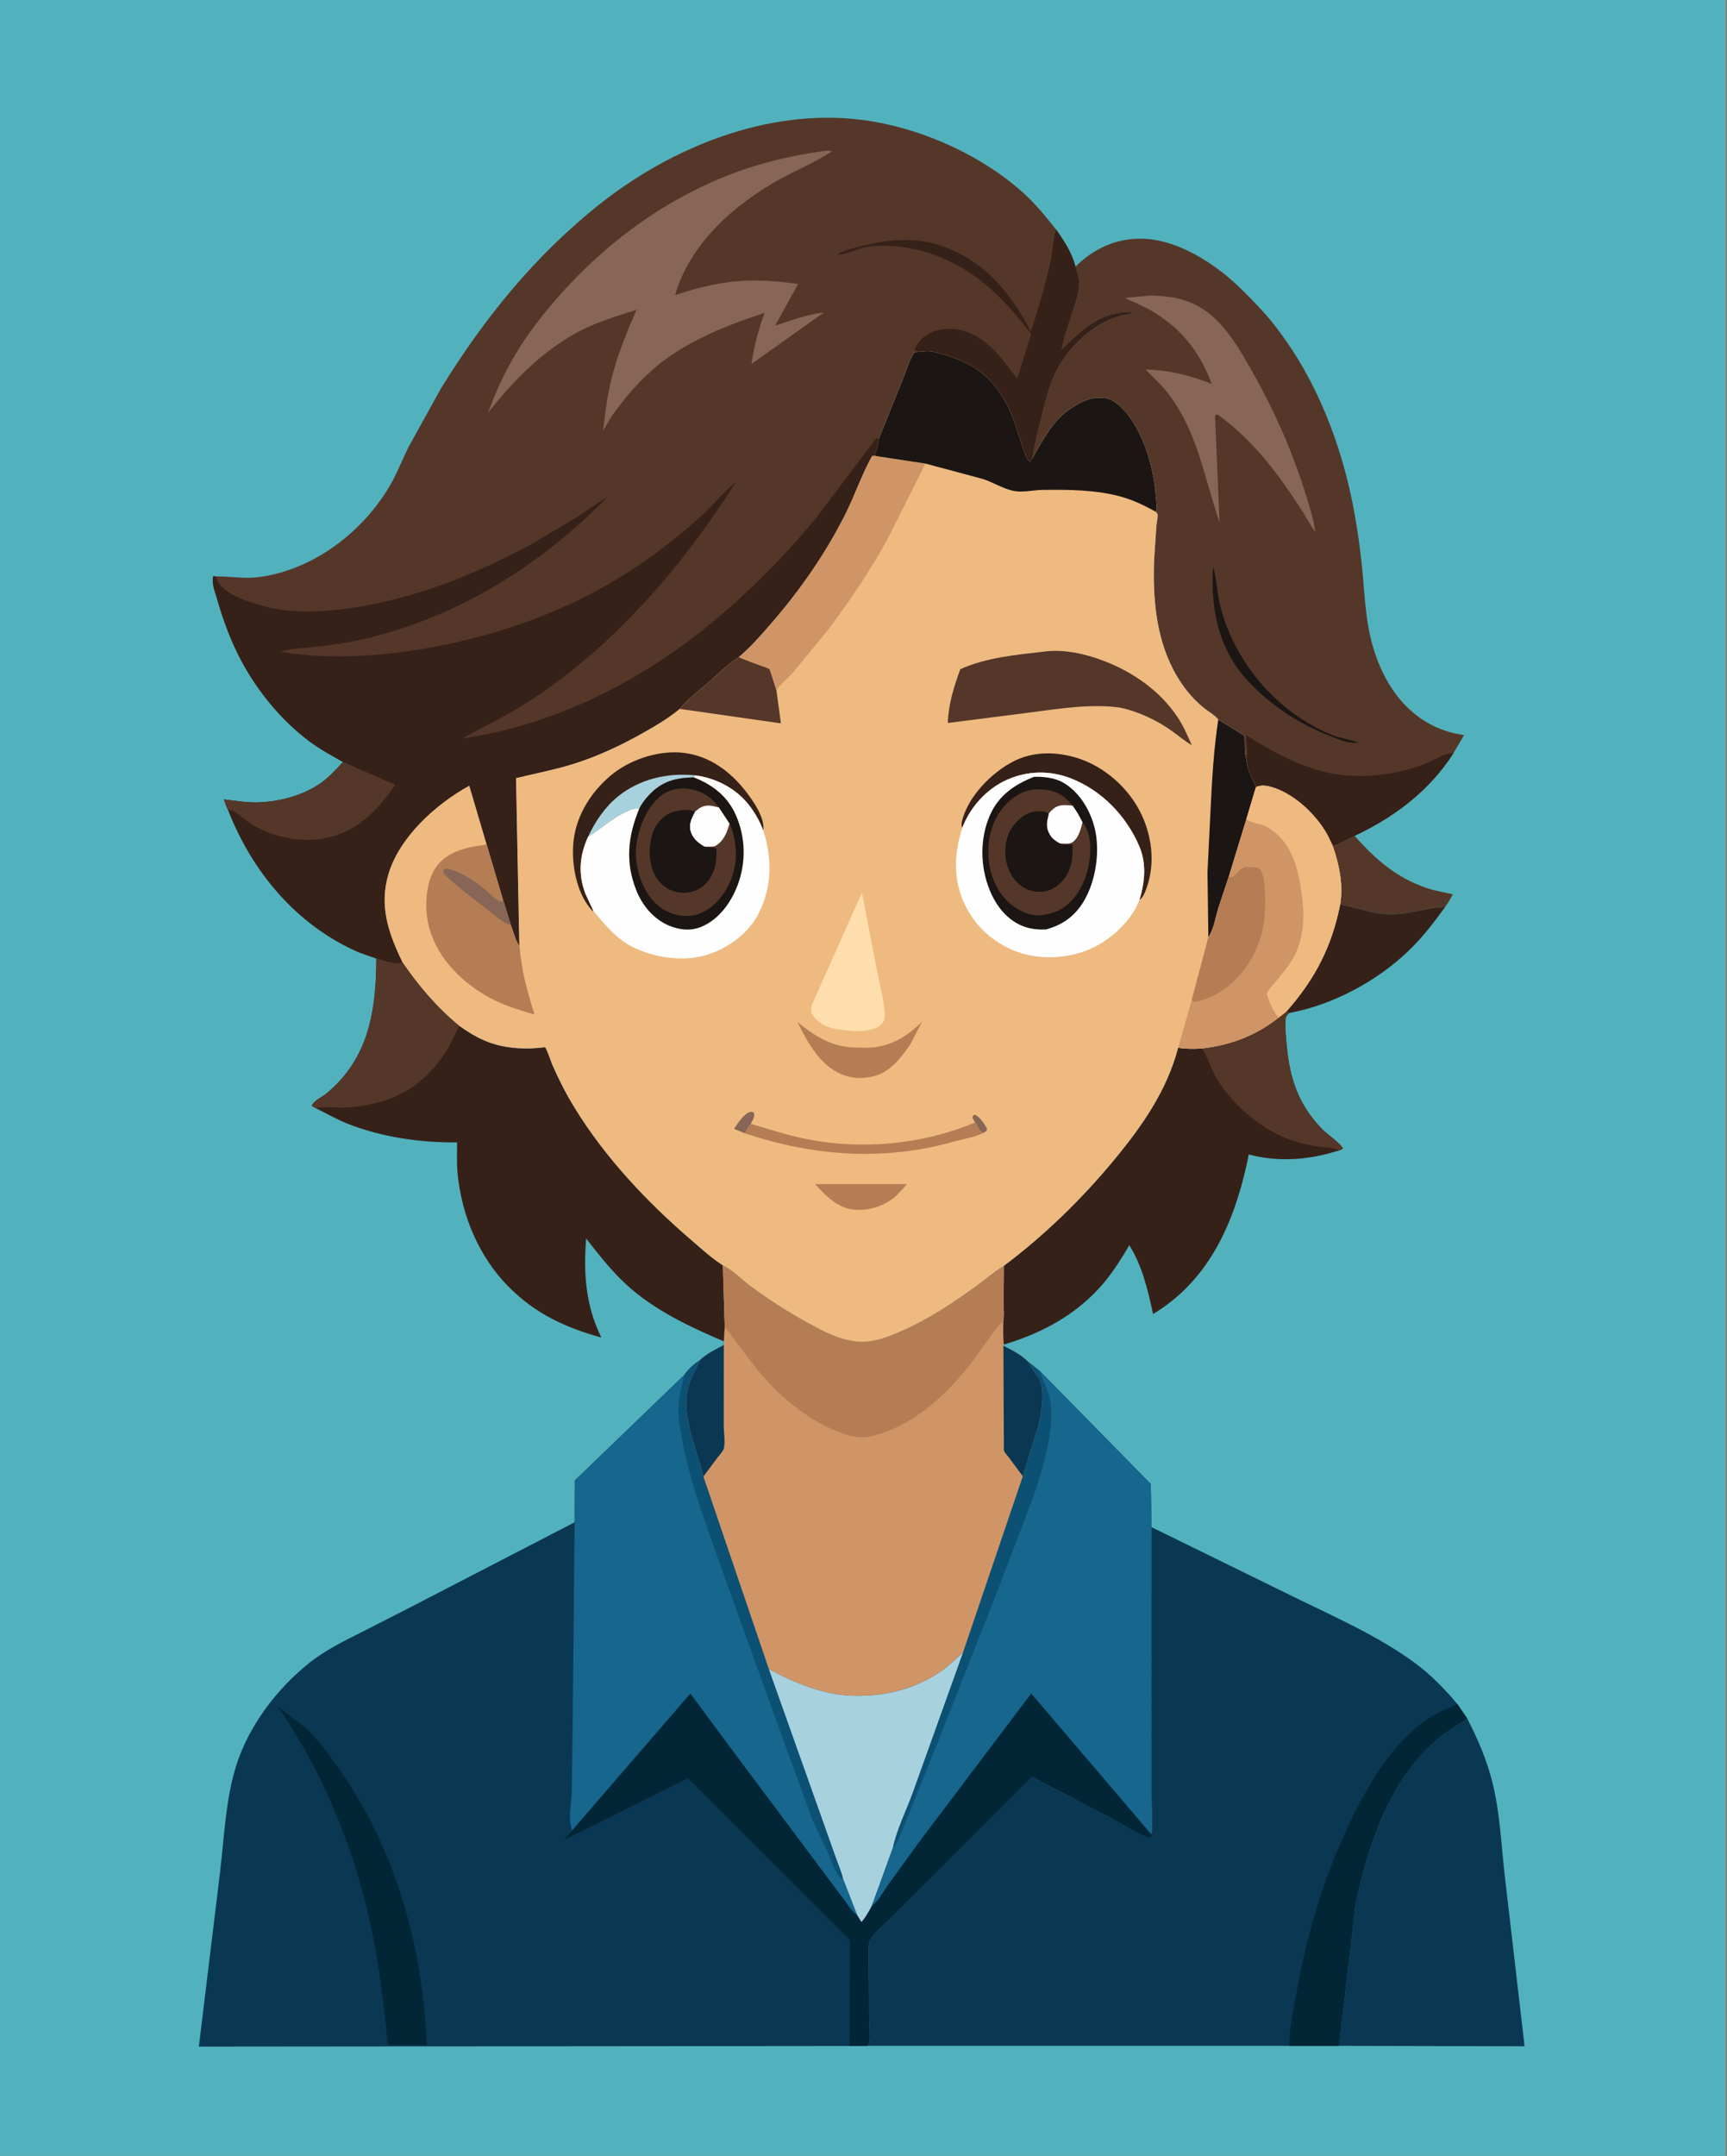 <?xml version="1.0" encoding="utf-8" ?>
<svg xmlns="http://www.w3.org/2000/svg" xmlns:xlink="http://www.w3.org/1999/xlink" width="206" height="257">
	<rect width="100%" height="100%" fill="#808080" stroke="none"/>
	<path fill="#51B2BD" transform="matrix(0.201 0 0 0.201 0 -1.52588e-05)" d="M-0 -0L1024 0L1024 1280L-0 1280L0 -0Z"/>
	<path fill="#553729" transform="matrix(0.201 0 0 0.201 0 -1.52588e-05)" d="M790.929 501.759C795.397 500.258 799.56 497.604 803.895 495.692C816.116 509.582 828.766 520.58 846.636 526.639C851.649 528.339 857.039 529.212 862.201 530.367C860.852 533.017 859.37 535.396 857.647 537.82C849.729 538.168 842.399 540.116 834.627 541.478C829.25 542.42 822.1 542.431 816.737 541.448L795.332 536.3C797.193 524.511 794.744 512.886 790.929 501.759Z"/>
	<path fill="#362119" transform="matrix(0.201 0 0 0.201 0 -1.52588e-05)" d="M795.332 536.3L816.737 541.448C822.1 542.431 829.25 542.42 834.627 541.478C842.399 540.116 849.729 538.168 857.647 537.82C851.091 546.963 844.246 555.823 836.142 563.665C817.556 581.652 791.222 595.861 765.742 600.636L765.158 600.715L763.401 599.867C780.424 580.56 790.207 561.619 795.332 536.3Z"/>
	<path fill="#0A3853" transform="matrix(0.201 0 0 0.201 0 -1.52588e-05)" d="M870.782 1019.29C876.972 1031.3 882.197 1043.44 885.545 1056.56C890.154 1074.63 890.883 1093.89 892.989 1112.37L904.756 1213.56L794.628 1213.31L804.515 1128.8C812.052 1093.61 824.571 1056.19 852.554 1031.83C858.176 1026.94 864.56 1023.32 870.782 1019.29Z"/>
	<path fill="#362119" transform="matrix(0.201 0 0 0.201 0 -1.52588e-05)" d="M763.401 599.867L765.158 600.715C763.476 602.235 763.008 602.92 762.867 605.312C762.572 610.299 763.197 615.726 763.664 620.689C765.455 639.756 770.556 654.826 783.941 668.947C787.925 673.149 793.586 676.439 797.013 680.938C796.049 681.805 795.829 682.01 794.579 682.3C776.897 687.914 759.142 689.415 741.094 684.68C733.823 720.657 720.242 755.396 688.465 776.631L684.272 779.31C681.223 765.155 677.94 750.961 670.188 738.513C665.564 746.281 660.84 753.921 655.003 760.853C639.383 779.403 618.728 790.509 595.767 797.418C595.033 793.072 595.427 788.029 595.341 783.591C596.06 780.706 595.591 776.903 595.61 773.865L595.736 750.705C619.67 732.763 641.602 711.44 660.702 688.438C677.476 668.236 692.385 647.118 699.146 621.386C703.762 622.096 708.583 622.107 713.244 621.805C730.069 619.918 745.541 614.129 758.807 603.482L763.401 599.867Z"/>
	<path fill="#553729" transform="matrix(0.201 0 0 0.201 0 -1.52588e-05)" d="M763.401 599.867L765.158 600.715C763.476 602.235 763.008 602.92 762.867 605.312C762.572 610.299 763.197 615.726 763.664 620.689C765.455 639.756 770.556 654.826 783.941 668.947C787.925 673.149 793.586 676.439 797.013 680.938C796.049 681.805 795.829 682.01 794.579 682.3C791.561 680.307 786.081 680.54 782.516 680.073C779.375 679.66 776.215 678.818 773.118 678.136C752.691 673.634 732.316 657.008 721.769 639.198C718.7 634.017 717.085 627.465 713.818 622.628L713.244 621.805C730.069 619.918 745.541 614.129 758.807 603.482L763.401 599.867Z"/>
	<path fill="#362119" transform="matrix(0.201 0 0 0.201 0 -1.52588e-05)" d="M223.333 568.458C228.07 569.827 232.535 571.431 237.514 571.33L238.727 570.458C248.417 584.616 259.35 597.467 272.631 608.411C282.034 615.2 290.974 619.658 302.574 621.153C308.196 621.878 313.657 621.983 319.313 621.484C319.651 621.454 323.437 621.041 323.462 621.061C324.465 621.858 327.056 629.816 327.803 631.529C331.626 640.296 335.98 648.757 340.977 656.914C359.213 686.678 384.106 712.971 410.515 735.666C416.343 740.674 422.463 746.274 428.957 750.391L430.108 787.342L429.54 795.514C409.166 786.833 387.902 776.835 371.487 761.652C362.547 753.383 355.344 744.084 347.852 734.529C346.216 755.335 347.489 774.112 356.873 793.269C335.437 787.264 318.019 779.298 302.066 763.376C284.215 745.56 273.858 720.643 271.534 695.72C270.974 689.717 271.258 683.532 271.277 677.505C249.828 677.702 227.117 674.556 207.058 666.74C200.387 664.14 193.902 660.487 187.502 657.266L185.1 655.938C185.641 653.217 190.727 650.735 192.96 649.065C195.206 647.384 197.293 645.417 199.278 643.438C219.877 622.895 223.217 596.182 223.333 568.458Z"/>
	<path fill="#553729" transform="matrix(0.201 0 0 0.201 0 -1.52588e-05)" d="M223.333 568.458C228.07 569.827 232.535 571.431 237.514 571.33L238.727 570.458C248.417 584.616 259.35 597.467 272.631 608.411C270.103 612.802 268.235 617.497 265.652 621.872C256.558 637.273 243 648.703 225.556 653.465C218.678 655.342 211.631 656.679 204.492 656.884C199.285 657.034 192.386 655.971 187.502 657.266L185.1 655.938C185.641 653.217 190.727 650.735 192.96 649.065C195.206 647.384 197.293 645.417 199.278 643.438C219.877 622.895 223.217 596.182 223.333 568.458Z"/>
	<path fill="#553729" transform="matrix(0.201 0 0 0.201 0 -1.52588e-05)" d="M638.23 158.155C648.447 147.882 661.571 141.653 676.183 141.545C698.874 141.375 722.089 156.92 737.595 172.384C744.125 178.897 750.514 185.423 756.22 192.687C776.946 219.074 790.533 249.922 798.962 282.234C803.213 298.527 805.923 315.453 807.86 332.183C809.462 346.015 809.756 360.188 812.428 373.869C818.337 404.123 836.357 431.534 868.84 435.956L862.627 446.557C848.325 468.906 827.763 484.459 803.895 495.692C799.56 497.604 795.397 500.258 790.929 501.759L787.856 495.292C781.082 482.942 767.228 469.827 753.233 466.397C750.913 465.829 747.332 465.611 745.286 466.934C744.906 464.883 743.675 463.074 742.784 461.208C741.233 457.958 739.809 453.837 739.677 450.237C738.274 446.225 738.813 440.701 738.55 436.388L722.974 426.746C721.193 424.269 717.19 422.046 714.737 420.097C706.973 413.927 700.861 405.912 696.293 397.156C685.819 377.077 684.023 353.706 684.935 331.424L686.261 311.73C686.383 310.406 687.272 305.958 686.944 305C686.747 304.426 686.242 304.009 685.891 303.514L686.317 302.285C686.689 300.416 686.167 298.083 686.053 296.181C685.061 279.58 679.866 260.043 669.748 246.505C666.811 242.575 661.246 236.794 656.102 236.166L655.473 236.099C647.223 235.084 641.79 238.2 635.155 242.503C624.849 249.188 618.616 261.475 612.657 271.844C613.878 263.412 615.85 256.042 617.915 247.79C621.016 235.397 623.466 224.054 630.811 213.33C639.453 200.712 652.68 189.426 668.078 186.596C669.789 186.282 671.362 185.836 673.01 185.283C670.216 185.064 667.652 184.911 664.868 185.366L663.912 185.532C649.7 187.879 639.831 197.647 630.027 207.344C631.618 198.879 635.039 189.937 637.543 181.663C638.889 177.215 640.716 171.893 640.433 167.186C640.251 164.165 639.099 161.04 638.23 158.155Z"/>
	<path fill="#1B1613" transform="matrix(0.201 0 0 0.201 0 -1.52588e-05)" d="M719.85 335.938C721.579 341.429 722.005 347.858 722.982 353.561C724.685 363.496 728.275 373.42 732.885 382.376C745.129 406.166 765.6 425.809 790.476 435.871C795.587 437.938 800.784 438.516 805.915 440.169L806.348 440.312C805.056 440.53 803.691 440.508 802.383 440.438C798.253 440.218 793.963 438.295 790.165 436.832C770.802 429.376 752.892 417.752 739.086 402.203C722.77 383.827 718.314 359.857 719.85 335.938Z"/>
	<path fill="#362119" transform="matrix(0.201 0 0 0.201 0 -1.52588e-05)" d="M739.677 450.237C740.767 445.986 739.741 440.362 739.464 435.963C754.402 445.423 770.167 454.173 787.548 458.123C803.92 461.842 821.655 460.282 837.679 455.789C841.472 454.725 845.499 453.197 849.05 451.495C853.366 449.426 856.99 447.124 861.837 446.632L862.627 446.557C848.325 468.906 827.763 484.459 803.895 495.692C799.56 497.604 795.397 500.258 790.929 501.759L787.856 495.292C781.082 482.942 767.228 469.827 753.233 466.397C750.913 465.829 747.332 465.611 745.286 466.934C744.906 464.883 743.675 463.074 742.784 461.208C741.233 457.958 739.809 453.837 739.677 450.237Z"/>
	<path fill="#876657" transform="matrix(0.201 0 0 0.201 0 -1.52588e-05)" d="M682.971 175.27C695.619 175.617 706.049 177.406 716.425 185.081C727.815 193.506 736.011 207.813 742.884 219.917C755.485 242.112 765.928 265.306 773.726 289.617C776.506 298.286 779.312 306.773 780.685 315.798C777.484 311.215 774.908 306.232 771.846 301.546C757.825 280.09 743.718 261.257 722.78 245.938C721.922 245.852 721.805 246.015 721.049 246.363L723.709 309.625C714.564 283.31 710.65 255.392 692.76 232.754C688.949 227.932 684.145 223.524 679.811 219.155C693.939 219.447 706.048 222.613 719.113 227.688C711.872 208.526 701.048 194.649 683.23 184.282C678.231 181.374 672.777 179.162 667.562 176.667L682.971 175.27Z"/>
	<path fill="#0A3853" transform="matrix(0.201 0 0 0.201 0 -1.52588e-05)" d="M683.366 905.69L769.118 947.706C792.719 959.227 818.227 970.508 839.452 986.074C849.058 993.119 857.295 1001.61 864.94 1010.69L870.782 1019.29C864.56 1023.32 858.176 1026.94 852.554 1031.83C824.571 1056.19 812.052 1093.61 804.515 1128.8L794.628 1213.31L765.062 1213.32L514.657 1213.32L515.321 1212.8C516.578 1209.21 515.744 1203.1 515.735 1199.1L515.398 1158.44C515.417 1155.22 515.174 1152.17 516.973 1149.41C518.988 1146.33 522.696 1143.34 525.317 1140.72L542.994 1123.09L612.419 1053.73L660.761 1078.98C667.216 1082.37 675.26 1088.27 682.214 1089.96C682.929 1090.13 683.139 1089.75 683.731 1089.38L683.305 1087.95C684.154 1081.29 683.456 1074.19 683.36 1067.47L683.308 1038.31L683.27 958.125L683.366 905.69Z"/>
	<path fill="#032637" transform="matrix(0.201 0 0 0.201 0 -1.52588e-05)" d="M765.062 1213.32C765.031 1203.97 767.046 1194.55 768.674 1185.38C774.209 1154.19 782.194 1123.88 794.804 1094.74C806.37 1068.02 822.374 1036.33 847.092 1019.48C852.765 1015.62 858.59 1013.21 864.94 1010.69L870.782 1019.29C864.56 1023.32 858.176 1026.94 852.554 1031.83C824.571 1056.19 812.052 1093.61 804.515 1128.8L794.628 1213.31L765.062 1213.32Z"/>
	<path fill="#553729" transform="matrix(0.201 0 0 0.201 0 -1.52588e-05)" d="M128.117 341.86C136.422 341.721 144.778 343.366 153.143 342.313C185.126 338.288 214.256 316.442 230.657 289.241C235.297 281.544 238.453 273.225 242.401 265.191L261.478 230.742C287.046 189.088 317.368 151.649 355.755 121.189C398.433 87.324 455.118 64.419 510.199 70.94C544.629 75.016 582.049 91.425 607.765 114.856C614.872 121.332 620.88 128.735 626.83 136.254C631.619 143.032 636.148 150.014 638.23 158.155C639.099 161.04 640.251 164.165 640.433 167.186C640.716 171.893 638.889 177.215 637.543 181.663C635.039 189.937 631.618 198.879 630.027 207.344C639.831 197.647 649.7 187.879 663.912 185.532L664.868 185.366C667.652 184.911 670.216 185.064 673.01 185.283C671.362 185.836 669.789 186.282 668.078 186.596C652.68 189.426 639.453 200.712 630.811 213.33C623.466 224.054 621.016 235.397 617.915 247.79C615.85 256.042 613.878 263.412 612.657 271.844L611.399 273.643L610.647 273.438C610.005 272.612 609.336 271.81 608.952 270.826C604.25 258.798 601.854 246.292 594.862 235.176C584.711 219.037 572.151 213.171 554.274 208.758C551.262 208.014 548.89 208.307 545.835 208.595L542.765 208.922C539.757 212.943 537.956 219.576 536.035 224.272L521.707 259.833C521.071 262.955 520.73 266.306 519.06 269.062L519.563 270.406L517.554 270.441C511.407 281.461 507.265 293.89 501.573 305.196C489.83 328.521 475.004 349.758 457.928 369.477C451.844 376.504 445.634 383.735 438.454 389.68C432.022 393.808 425.821 400.033 420.046 405.106C414.397 410.068 408.187 414.601 403.382 420.412L402.795 420.901C396.349 426.208 388.764 430.635 381.491 434.732C368.008 442.326 353.797 448.976 338.952 453.463C328.226 456.706 317.108 458.82 306.224 461.492L308.192 561.185C305.919 557.612 304.616 552.651 303.15 548.637L298.57 533.95L288.72 500.663L278.481 466C258.803 476.74 236.972 496.473 230.502 518.418C224.913 537.377 230.477 553.298 238.727 570.458L237.514 571.33C232.535 571.431 228.07 569.827 223.333 568.458L212.781 564.727C175.916 548.616 149.564 516.963 135.224 480.044C134.192 478.233 133.634 476.1 132.956 474.129C139.519 474.898 146.8 476.111 153.393 475.881C166.086 475.437 179.954 471.797 190.394 464.396C195.379 460.863 199.458 456.385 203.574 451.916C196.861 448.139 189.861 444.317 183.679 439.719C167.412 427.622 153.428 410.649 143.758 392.888C137.002 380.48 132.471 367.932 128.576 354.416C127.468 350.571 125.416 345.708 126.593 341.717L128.117 341.86Z"/>
	<path fill="#362119" transform="matrix(0.201 0 0 0.201 0 -1.52588e-05)" d="M626.83 136.254C631.619 143.032 636.148 150.014 638.23 158.155C639.099 161.04 640.251 164.165 640.433 167.186C640.716 171.893 638.889 177.215 637.543 181.663C635.039 189.937 631.618 198.879 630.027 207.344C639.831 197.647 649.7 187.879 663.912 185.532L664.868 185.366C667.652 184.911 670.216 185.064 673.01 185.283C671.362 185.836 669.789 186.282 668.078 186.596C652.68 189.426 639.453 200.712 630.811 213.33C623.466 224.054 621.016 235.397 617.915 247.79C615.85 256.042 613.878 263.412 612.657 271.844L611.399 273.643L610.647 273.438C610.005 272.612 609.336 271.81 608.952 270.826C604.25 258.798 601.854 246.292 594.862 235.176C584.711 219.037 572.151 213.171 554.274 208.758C551.262 208.014 548.89 208.307 545.835 208.595L542.945 207.862L542.945 206.659C544.322 204.031 545.88 201.794 548.236 199.954C553.856 195.565 561.019 194.293 567.977 195.343C584.046 197.766 594.381 212.087 603.327 224.27C604.456 223.212 605.094 219.842 605.578 218.334L611.948 198.107C601.062 184.064 589.372 170.487 574.159 160.948C560.281 152.246 546.298 147.126 529.878 145.965C524.485 145.584 518.212 145.515 512.918 146.779C509.205 147.665 499.705 151.746 496.794 150.938L498.247 150.021C501.432 148.406 505.725 147.429 509.208 146.467C523.776 142.442 540.882 140.362 555.631 144.819C582.84 153.041 598.941 172.229 611.752 196.524C616.224 183.065 620.224 169.434 623.32 155.587C624.673 149.534 624.581 142.502 626.638 136.756L626.83 136.254Z"/>
	<path fill="#876657" transform="matrix(0.201 0 0 0.201 0 -1.52588e-05)" d="M488.557 89.6C490.428 89.364 491.93 89.329 493.785 89.688C484.364 95.988 473.143 100.557 463.177 106.056C435.869 121.126 409.513 144.282 400.617 175.01C412.019 171.328 423.45 168.192 435.409 166.971C448.358 165.648 460.806 166.667 473.646 168.405L460.047 193.077C469.731 190.146 478.72 186.367 488.899 185.358L445.973 215.84C447.402 205.582 450.115 195.301 453.691 185.591C432.547 192.405 409.41 201.58 391.84 215.459C380.373 224.518 370.939 235.617 362.537 247.502L358.027 255.179C359.176 243.396 360.89 231.591 364.06 220.162C367.554 207.565 372.577 195.703 377.711 183.714C367.917 186.855 358.034 189.793 348.663 194.095C324.774 205.061 305.725 224.455 289.632 244.77C296.324 226.269 305.234 209.171 317.11 193.435C347.778 152.801 388.789 119.792 436.856 102.129C453.44 96.035 471.089 92.068 488.557 89.6Z"/>
	<path fill="#362119" transform="matrix(0.201 0 0 0.201 0 -1.52588e-05)" d="M128.117 341.86C128.385 342.841 128.643 343.77 129.149 344.66C133.945 353.105 147.57 356.862 156.184 359.351C169.254 363.13 184.111 363.159 197.548 361.881C239.504 357.892 280.785 341.7 317.507 321.497L342.814 306.423C348.682 302.575 354.33 298.269 360.467 294.863C320.369 335.737 270.597 366.655 214.463 379.351C205.279 381.428 195.897 382.694 186.542 383.708C180.064 384.411 172.495 384.545 166.298 386.483L166.877 386.582C193.451 391.001 221.974 389.5 248.405 385.207C299.249 376.949 346.961 359.068 388.641 328.436C399.219 320.662 409.31 312.359 418.878 303.365C424.739 297.856 430.118 290.817 436.617 286.137C404.935 335.911 364.645 382.938 314.9 415.33C301.954 423.76 288.005 430.382 274.549 437.917C326.257 430.338 374.711 406.9 415.548 374.807C440.724 355.022 464.002 331.713 484.4 307.056L518.926 261.271C519.83 260.031 520.243 260.17 521.707 259.833C521.071 262.955 520.73 266.306 519.06 269.062L519.563 270.406L517.554 270.441C511.407 281.461 507.265 293.89 501.573 305.196C489.83 328.521 475.004 349.758 457.928 369.477C451.844 376.504 445.634 383.735 438.454 389.68C432.022 393.808 425.821 400.033 420.046 405.106C414.397 410.068 408.187 414.601 403.382 420.412L402.795 420.901C396.349 426.208 388.764 430.635 381.491 434.732C368.008 442.326 353.797 448.976 338.952 453.463C328.226 456.706 317.108 458.82 306.224 461.492L308.192 561.185C305.919 557.612 304.616 552.651 303.15 548.637L298.57 533.95L288.72 500.663L278.481 466C258.803 476.74 236.972 496.473 230.502 518.418C224.913 537.377 230.477 553.298 238.727 570.458L237.514 571.33C232.535 571.431 228.07 569.827 223.333 568.458L212.781 564.727C175.916 548.616 149.564 516.963 135.224 480.044C134.192 478.233 133.634 476.1 132.956 474.129C139.519 474.898 146.8 476.111 153.393 475.881C166.086 475.437 179.954 471.797 190.394 464.396C195.379 460.863 199.458 456.385 203.574 451.916C196.861 448.139 189.861 444.317 183.679 439.719C167.412 427.622 153.428 410.649 143.758 392.888C137.002 380.48 132.471 367.932 128.576 354.416C127.468 350.571 125.416 345.708 126.593 341.717L128.117 341.86Z"/>
	<path fill="#553729" transform="matrix(0.201 0 0 0.201 0 -1.52588e-05)" d="M203.574 451.916L234.566 465.436C223.782 480.818 211.777 493.704 192.453 497.18C177.138 499.935 159.836 496.215 147.062 487.255C143.815 484.977 140.703 481.416 136.787 480.428L135.861 480.184L135.224 480.044C134.192 478.233 133.634 476.1 132.956 474.129C139.519 474.898 146.8 476.111 153.393 475.881C166.086 475.437 179.954 471.797 190.394 464.396C195.379 460.863 199.458 456.385 203.574 451.916Z"/>
	<path fill="#0A3853" transform="matrix(0.201 0 0 0.201 0 -1.52588e-05)" d="M428.957 750.391L429.378 750.585C435.16 753.399 440.065 758.756 445.258 762.591C455.959 770.495 467.079 777.686 478.73 784.091C490.095 790.338 503.394 797.598 516.783 795.312L517.572 795.189C523.765 794.184 530.169 791.478 535.885 788.942C551.182 782.154 565.601 772.619 579.143 762.82C584.626 758.852 589.896 754.086 595.736 750.705L595.61 773.865C595.591 776.903 596.06 780.706 595.341 783.591C595.427 788.029 595.033 793.072 595.767 797.418L595.467 798.179C600.795 800.812 605.933 803.452 610.218 807.684L617.201 813.218L682.944 880.113L683.366 905.69L683.27 958.125L683.308 1038.31L683.36 1067.47C683.456 1074.19 684.154 1081.29 683.305 1087.95L683.731 1089.38C683.139 1089.75 682.929 1090.13 682.214 1089.96C675.26 1088.27 667.216 1082.37 660.761 1078.98L612.419 1053.73L542.994 1123.09L525.317 1140.72C522.696 1143.34 518.988 1146.33 516.973 1149.41C515.174 1152.17 515.417 1155.22 515.398 1158.44L515.735 1199.1C515.744 1203.1 516.578 1209.21 515.321 1212.8L514.657 1213.32L504.102 1213.39L118.007 1213.76L130.549 1110.59C133.12 1089.44 133.792 1067.17 140.274 1046.82C147.678 1023.56 163.945 1002.05 182.802 986.79C192.654 978.82 203.717 973.415 214.975 967.785L244.351 952.789L340.995 902.805L341.046 878.068L406.063 815.444C408.458 811.92 412.069 808.802 415.589 806.439C419.551 802.704 424.782 800.247 429.537 797.669L429.54 795.514L430.108 787.342L428.957 750.391Z"/>
	<path fill="#032637" transform="matrix(0.201 0 0 0.201 0 -1.52588e-05)" d="M164.778 1012.12L181.212 1024.53C188.968 1031.67 195.527 1041.02 201.585 1049.61C234.892 1096.84 251.177 1155.57 253.275 1212.97L230.221 1212.97C228.045 1192.28 225.858 1171.7 221.875 1151.25C212.131 1101.23 193.784 1054.15 164.778 1012.12Z"/>
	<path fill="#032637" transform="matrix(0.201 0 0 0.201 0 -1.52588e-05)" d="M339.55 1085.5L409.683 1004.32L434.617 1037.98L491.384 1113.89L501.762 1127.73C503.724 1130.38 505.894 1134.02 508.726 1135.78L511.252 1139.86C513.684 1136.97 515.404 1133.92 517.176 1130.59C521.405 1127.25 524.532 1121.27 527.668 1116.88L545.202 1092.71L611.97 1004.3L683.305 1087.95L683.731 1089.38C683.139 1089.75 682.929 1090.13 682.214 1089.96C675.26 1088.27 667.216 1082.37 660.761 1078.98L612.419 1053.73L542.994 1123.09L525.317 1140.72C522.696 1143.34 518.988 1146.33 516.973 1149.41C515.174 1152.17 515.417 1155.22 515.398 1158.44L515.735 1199.1C515.744 1203.1 516.578 1209.21 515.321 1212.8L514.657 1213.32L504.102 1213.39L504.27 1150.72L408.185 1054.57L334.9 1091.2C335.956 1089.16 338.028 1087.25 339.55 1085.5Z"/>
	<path fill="#16668D" transform="matrix(0.201 0 0 0.201 0 -1.52588e-05)" d="M415.589 806.439C413.032 812.098 409.449 817.63 408.194 823.75L408.016 824.55C404.646 840.942 413.682 859.963 417.432 875.684L456.274 989.851L487.699 1078.21L496.181 1102.08C497.579 1106.03 499.421 1110.21 500.372 1114.28L508.726 1135.78C505.894 1134.02 503.724 1130.38 501.762 1127.73L491.384 1113.89L434.617 1037.98L409.683 1004.32L339.55 1085.5C338.626 1083.1 338.287 1080.79 338.255 1078.23C338.191 1073.12 339.103 1067.99 339.282 1062.87L339.781 1028.93L340.995 902.805L341.046 878.068L406.063 815.444C408.458 811.92 412.069 808.802 415.589 806.439Z"/>
	<path fill="#0C5073" transform="matrix(0.201 0 0 0.201 0 -1.52588e-05)" d="M415.589 806.439C413.032 812.098 409.449 817.63 408.194 823.75L408.016 824.55C404.646 840.942 413.682 859.963 417.432 875.684L456.274 989.851L487.699 1078.21L496.181 1102.08C497.579 1106.03 499.421 1110.21 500.372 1114.28L499.144 1114.07C498.423 1113.34 497.771 1112.58 497.204 1111.72C494.461 1107.54 492.796 1101.89 490.69 1097.33C487.846 1091.17 484.525 1085.09 481.964 1078.82L457.187 1010.77L424.521 919.861C417.071 898.39 409.133 877.072 404.938 854.661C403.667 847.866 402.301 840.687 402.659 833.75C402.97 827.697 404.842 821.378 406.063 815.444C408.458 811.92 412.069 808.802 415.589 806.439Z"/>
	<path fill="#16668D" transform="matrix(0.201 0 0 0.201 0 -1.52588e-05)" d="M610.218 807.684L617.201 813.218L682.944 880.113L683.366 905.69L683.27 958.125L683.308 1038.31L683.36 1067.47C683.456 1074.19 684.154 1081.29 683.305 1087.95L611.97 1004.3L545.202 1092.71L527.668 1116.88C524.532 1121.27 521.405 1127.25 517.176 1130.59C515.404 1133.92 513.684 1136.97 511.252 1139.86L508.726 1135.78L500.372 1114.28C499.421 1110.21 497.579 1106.03 496.181 1102.08L487.699 1078.21L456.274 989.851C471.045 997.814 488.384 1005.05 505.421 1005.64C523.594 1006.28 541.734 1002.19 557.057 992.048C562.334 988.556 566.897 984.16 571.535 979.882L606.966 875.533L616.617 843.998C618.121 837.21 620.321 822.955 616.294 816.976C614.331 814.06 612.101 811.394 610.501 808.25L610.218 807.684Z"/>
	<path fill="#0C5073" transform="matrix(0.201 0 0 0.201 0 -1.52588e-05)" d="M610.218 807.684L617.201 813.218C618.389 817.809 620.446 821.552 621.998 825.938C624.6 833.293 624.082 842.106 623.077 849.724C621.336 862.931 617.207 875.802 612.926 888.377L592.465 942.137L557.877 1029.76L540.12 1073.8C537.19 1080.89 534.555 1088.55 530.852 1095.25L529.932 1095.51C532.225 1084.79 537.676 1074.04 541.446 1063.71L571.535 979.882L606.966 875.533L616.617 843.998C618.121 837.21 620.321 822.955 616.294 816.976C614.331 814.06 612.101 811.394 610.501 808.25L610.218 807.684Z"/>
	<path fill="#A8D1DE" transform="matrix(0.201 0 0 0.201 0 -1.52588e-05)" d="M456.274 989.851C471.045 997.814 488.384 1005.05 505.421 1005.64C523.594 1006.28 541.734 1002.19 557.057 992.048C562.334 988.556 566.897 984.16 571.535 979.882L541.446 1063.71C537.676 1074.04 532.225 1084.79 529.932 1095.51L517.176 1130.59C515.404 1133.92 513.684 1136.97 511.252 1139.86L508.726 1135.78L500.372 1114.28C499.421 1110.21 497.579 1106.03 496.181 1102.08L487.699 1078.21L456.274 989.851Z"/>
	<path fill="#D09566" transform="matrix(0.201 0 0 0.201 0 -1.52588e-05)" d="M428.957 750.391L429.378 750.585C435.16 753.399 440.065 758.756 445.258 762.591C455.959 770.495 467.079 777.686 478.73 784.091C490.095 790.338 503.394 797.598 516.783 795.312L517.572 795.189C523.765 794.184 530.169 791.478 535.885 788.942C551.182 782.154 565.601 772.619 579.143 762.82C584.626 758.852 589.896 754.086 595.736 750.705L595.61 773.865C595.591 776.903 596.06 780.706 595.341 783.591C595.427 788.029 595.033 793.072 595.767 797.418L595.467 798.179C600.795 800.812 605.933 803.452 610.218 807.684L610.501 808.25C612.101 811.394 614.331 814.06 616.294 816.976C620.321 822.955 618.121 837.21 616.617 843.998L606.966 875.533L571.535 979.882C566.897 984.16 562.334 988.556 557.057 992.048C541.734 1002.19 523.594 1006.28 505.421 1005.64C488.384 1005.05 471.045 997.814 456.274 989.851L417.432 875.684C413.682 859.963 404.646 840.942 408.016 824.55L408.194 823.75C409.449 817.63 413.032 812.098 415.589 806.439C419.551 802.704 424.782 800.247 429.537 797.669L429.54 795.514L430.108 787.342L428.957 750.391Z"/>
	<path fill="#0A3853" transform="matrix(0.201 0 0 0.201 0 -1.52588e-05)" d="M415.589 806.439C419.551 802.704 424.782 800.247 429.537 797.669L429.501 845.498C429.503 849.016 430.604 856.56 429.343 859.612C428.718 861.125 426.705 863.175 425.695 864.54L417.432 875.684C413.682 859.963 404.646 840.942 408.016 824.55L408.194 823.75C409.449 817.63 413.032 812.098 415.589 806.439Z"/>
	<path fill="#0A3853" transform="matrix(0.201 0 0 0.201 0 -1.52588e-05)" d="M595.467 798.179C600.795 800.812 605.933 803.452 610.218 807.684L610.501 808.25C612.101 811.394 614.331 814.06 616.294 816.976C620.321 822.955 618.121 837.21 616.617 843.998L606.966 875.533L599.04 864.775C598.18 863.608 596.37 861.722 595.864 860.466C595.568 859.729 595.763 857.765 595.751 856.875L595.667 846.726L595.467 798.179Z"/>
	<path fill="#B47D54" transform="matrix(0.201 0 0 0.201 0 -1.52588e-05)" d="M428.957 750.391L429.378 750.585C435.16 753.399 440.065 758.756 445.258 762.591C455.959 770.495 467.079 777.686 478.73 784.091C490.095 790.338 503.394 797.598 516.783 795.312L517.572 795.189C523.765 794.184 530.169 791.478 535.885 788.942C551.182 782.154 565.601 772.619 579.143 762.82C584.626 758.852 589.896 754.086 595.736 750.705L595.61 773.865C595.591 776.903 596.06 780.706 595.341 783.591L594.756 784.078C591.601 786.745 589.57 790.044 587.221 793.395L576.965 807.584C563.299 825.439 545.481 842.466 523.819 849.774C519.72 851.157 514.724 852.726 510.378 852.406C504.262 851.956 498.324 849.711 492.793 847.182C475.972 839.492 460.965 826.36 449.24 812.125L437.118 796.226C434.922 793.25 432.865 789.796 430.108 787.342L428.957 750.391Z"/>
	<path fill="#EEBA80" transform="matrix(0.201 0 0 0.201 0 -1.52588e-05)" d="M545.835 208.595C548.89 208.307 551.262 208.014 554.274 208.758C572.151 213.171 584.711 219.037 594.862 235.176C601.854 246.292 604.25 258.798 608.952 270.826C609.336 271.81 610.005 272.612 610.647 273.438L611.399 273.643L612.657 271.844C618.616 261.475 624.849 249.188 635.155 242.503C641.79 238.2 647.223 235.084 655.473 236.099L656.102 236.166C661.246 236.794 666.811 242.575 669.748 246.505C679.866 260.043 685.061 279.58 686.053 296.181C686.167 298.083 686.689 300.416 686.317 302.285L685.891 303.514C686.242 304.009 686.747 304.426 686.944 305C687.272 305.958 686.383 310.406 686.261 311.73L684.935 331.424C684.023 353.706 685.819 377.077 696.293 397.156C700.861 405.912 706.973 413.927 714.737 420.097C717.19 422.046 721.193 424.269 722.974 426.746L738.55 436.388C738.813 440.701 738.274 446.225 739.677 450.237C739.809 453.837 741.233 457.958 742.784 461.208C743.675 463.074 744.906 464.883 745.286 466.934C747.332 465.611 750.913 465.829 753.233 466.397C767.228 469.827 781.082 482.942 787.856 495.292L790.929 501.759C794.744 512.886 797.193 524.511 795.332 536.3C790.207 561.619 780.424 580.56 763.401 599.867L758.807 603.482C745.541 614.129 730.069 619.918 713.244 621.805C708.583 622.107 703.762 622.096 699.146 621.386C692.385 647.118 677.476 668.236 660.702 688.438C641.602 711.44 619.67 732.763 595.736 750.705C589.896 754.086 584.626 758.852 579.143 762.82C565.601 772.619 551.182 782.154 535.885 788.942C530.169 791.478 523.765 794.184 517.572 795.189L516.783 795.312C503.394 797.598 490.095 790.338 478.73 784.091C467.079 777.686 455.959 770.495 445.258 762.591C440.065 758.756 435.16 753.399 429.378 750.585L428.957 750.391C422.463 746.274 416.343 740.674 410.515 735.666C384.106 712.971 359.213 686.678 340.977 656.914C335.98 648.757 331.626 640.296 327.803 631.529C327.056 629.816 324.465 621.858 323.462 621.061C323.437 621.041 319.651 621.454 319.313 621.484C313.657 621.983 308.196 621.878 302.574 621.153C290.974 619.658 282.034 615.2 272.631 608.411C259.35 597.467 248.417 584.616 238.727 570.458C230.477 553.298 224.913 537.377 230.502 518.418C236.972 496.473 258.803 476.74 278.481 466L288.72 500.663L298.57 533.95L303.15 548.637C304.616 552.651 305.919 557.612 308.192 561.185L306.224 461.492C317.108 458.82 328.226 456.706 338.952 453.463C353.797 448.976 368.008 442.326 381.491 434.732C388.764 430.635 396.349 426.208 402.795 420.901L403.382 420.412C408.187 414.601 414.397 410.068 420.046 405.106C425.821 400.033 432.022 393.808 438.454 389.68C445.634 383.735 451.844 376.504 457.928 369.477C475.004 349.758 489.83 328.521 501.573 305.196C507.265 293.89 511.407 281.461 517.554 270.441L519.563 270.406L519.06 269.062C520.73 266.306 521.071 262.955 521.707 259.833L536.035 224.272C537.956 219.576 539.757 212.943 542.765 208.922L545.835 208.595Z"/>
	<path fill="#876657" transform="matrix(0.201 0 0 0.201 0 -1.52588e-05)" d="M578.634 665.728L577.017 662.812L577.495 661.562L578.579 661.088C581.69 662.489 584.087 666.493 585.741 669.375L585.455 670.698L583.291 671.989C581.382 671.01 580.002 667.531 578.634 665.728Z"/>
	<path fill="#876657" transform="matrix(0.201 0 0 0.201 0 -1.52588e-05)" d="M442.132 672.14L435.632 669.506L436.381 668.327C438.171 665.566 442.129 659.834 445.564 659.374C446.631 659.231 446.658 659.522 447.476 660.103C447.967 662.542 446.636 664.391 445.553 666.5C444.064 668.294 443.134 670.056 442.132 672.14Z"/>
	<path fill="#B47D54" transform="matrix(0.201 0 0 0.201 0 -1.52588e-05)" d="M483.713 702.265L538.119 702.287C535.923 705.133 533.252 707.649 530.733 710.212C524.049 715.223 516.535 717.87 508.142 717.5C497.676 717.039 490.358 709.556 483.713 702.265Z"/>
	<path fill="#B47D54" transform="matrix(0.201 0 0 0.201 0 -1.52588e-05)" d="M578.634 665.728C580.002 667.531 581.382 671.01 583.291 671.989L582.522 672.422C577.844 674.536 571.142 675.594 566.134 677.014C524.555 688.81 482.84 685.697 442.132 672.14C443.134 670.056 444.064 668.294 445.553 666.5C456.654 669.761 467.573 673.366 478.95 675.606C511.987 682.11 547.582 678.712 578.634 665.728Z"/>
	<path fill="#B47D54" transform="matrix(0.201 0 0 0.201 0 -1.52588e-05)" d="M473.169 606.101C483.629 614.451 493.286 620.864 507.183 621.231C511.244 621.339 515.7 621.584 519.723 620.992C530.996 619.333 539.053 613.749 547.124 606.088L540.334 619.105C535.167 626.804 528.311 635.838 518.78 638.188C512.785 639.666 507.6 639.836 501.673 637.935C487.212 633.297 479.543 618.699 473.169 606.101Z"/>
	<path fill="#553729" transform="matrix(0.201 0 0 0.201 0 -1.52588e-05)" d="M403.382 420.412C408.187 414.601 414.397 410.068 420.046 405.106C425.821 400.033 432.022 393.808 438.454 389.68C442.748 391.649 447.124 393.114 451.533 394.764C452.832 395.249 455.606 396.006 456.653 396.835C456.783 396.938 457.261 398.447 457.331 398.634L460.747 409.257L463.423 429.007L403.382 420.412Z"/>
	<path fill="#362119" transform="matrix(0.201 0 0 0.201 0 -1.52588e-05)" d="M571.057 490.915C570.196 489.332 570.797 487.243 571.291 485.528C575.281 471.654 588.496 458.35 600.964 451.767C613.016 445.405 627.123 445.624 639.847 449.729C655.474 454.77 669.367 467.038 676.733 481.673C683.601 495.315 685.647 511.626 680.572 526.237C679.78 528.518 678.353 532.501 676.218 533.665C678.929 524.859 680.108 515.593 677.719 506.562C677.291 504.945 676.763 503.444 676.108 501.905C668.459 483.965 653.782 468.715 635.487 461.614C623 456.768 609.753 457.035 597.508 462.492C585.457 467.861 575.784 478.678 571.057 490.915Z"/>
	<path fill="#1B1613" transform="matrix(0.201 0 0 0.201 0 -1.52588e-05)" d="M722.974 426.746L738.55 436.388C738.813 440.701 738.274 446.225 739.677 450.237C739.809 453.837 741.233 457.958 742.784 461.208C743.675 463.074 744.906 464.883 745.286 466.934L739.668 485.679L729.157 520.079L722.958 538.731C721.25 544.461 720.382 550.796 717.095 555.879L716.572 517.265L718.403 480.131C719.257 462.208 720.272 444.51 722.974 426.746Z"/>
	<path fill="#FEDEAC" transform="matrix(0.201 0 0 0.201 0 -1.52588e-05)" d="M511.52 529.321L520.808 577.45C522.314 585.32 524.583 592.972 525.027 601.021C525.122 602.729 525.045 604.427 524.169 605.947C522.663 608.558 519.578 609.945 516.773 610.629L515.851 610.849C510.202 612.252 503.271 611.082 497.484 610.542L492.62 609.421C487.723 607.961 483.989 605.051 481.462 600.625C481.281 598.62 481.329 597.192 482.067 595.305L511.52 529.321Z"/>
	<path fill="#362119" transform="matrix(0.201 0 0 0.201 0 -1.52588e-05)" d="M352.226 540.406C351.221 540.134 350.844 539.427 350.192 538.631C341.706 528.272 338.911 511.444 340.413 498.396C342.234 482.563 351.86 468.052 364.357 458.403C375.448 449.841 392.109 444.73 406.128 446.525C421.289 448.467 433.604 457.677 442.713 469.508C447.156 475.278 453.971 484.878 452.975 492.602C450.952 487.215 448.092 482.114 444.569 477.563C436.874 467.623 424.823 461.351 412.44 459.834L411.739 461.037C400.906 461.305 392.934 463.279 385.221 471.428C382.942 473.835 380.645 476.848 379.258 479.861C376.753 478.958 373.058 480.797 370.666 481.929C362.942 485.58 356.427 491.876 349.017 496.224C343.885 507.45 342.96 518.391 347.439 530.099L352.226 540.406Z"/>
	<path fill="#A8D1DE" transform="matrix(0.201 0 0 0.201 0 -1.52588e-05)" d="M349.017 496.224C353.167 487.211 359.033 478.566 366.792 472.306C379.596 461.975 396.202 458.157 412.44 459.834L411.739 461.037C400.906 461.305 392.934 463.279 385.221 471.428C382.942 473.835 380.645 476.848 379.258 479.861C376.753 478.958 373.058 480.797 370.666 481.929C362.942 485.58 356.427 491.876 349.017 496.224Z"/>
	<path fill="#B47D54" transform="matrix(0.201 0 0 0.201 0 -1.52588e-05)" d="M288.72 500.663L298.57 533.95L303.15 548.637C304.616 552.651 305.919 557.612 308.192 561.185C308.726 562.745 308.622 565.215 308.822 566.897L310.328 575.902C312.017 584.66 314.61 593.113 317.131 601.653C307.899 598.92 298.839 596.247 290.344 591.586C274.255 582.758 259.87 568.577 254.774 550.536C251.916 540.418 252.225 525.439 257.564 516.17C262.313 507.925 270.57 504.286 279.491 502.344C282.238 501.746 285.124 501.679 287.826 500.923L288.72 500.663Z"/>
	<path fill="#876657" transform="matrix(0.201 0 0 0.201 0 -1.52588e-05)" d="M303.15 548.637C298.534 547.453 294.015 543.114 290.293 540.258C281.102 533.203 271.612 526.112 263.218 518.125L263.224 515.938L264.44 514.979C273.249 516.537 281.746 522.376 288.409 528.103C291.316 530.602 293.873 533.62 297.573 534.912L298.57 533.95L303.15 548.637Z"/>
	<path fill="#553729" transform="matrix(0.201 0 0 0.201 0 -1.52588e-05)" d="M619.266 386.499C630.829 384.776 644.048 387.753 654.847 391.867C672.292 398.513 688.379 409.645 698.836 425.328C702.3 430.524 704.747 436.303 707.27 441.992C702.328 438.998 698.023 435.183 693.236 431.967C685.203 426.571 674.256 421.536 664.656 419.682L663.873 419.537C646.252 417.308 627.959 420.434 610.452 422.652L562.462 428.782C562.847 417.632 566.063 407.262 569.879 396.883C584.955 390.012 602.958 388.312 619.266 386.499Z"/>
	<path fill="#D09566" transform="matrix(0.201 0 0 0.201 0 -1.52588e-05)" d="M438.454 389.68C445.634 383.735 451.844 376.504 457.928 369.477C475.004 349.758 489.83 328.521 501.573 305.196C507.265 293.89 511.407 281.461 517.554 270.441L519.563 270.406L549.191 274.925L527.467 318.25C517.134 337.394 504.704 355.797 491.665 373.204L470.851 398.576C467.566 402.262 463.679 405.287 460.747 409.257L457.331 398.634C457.261 398.447 456.783 396.938 456.653 396.835C455.606 396.006 452.832 395.249 451.533 394.764C447.124 393.114 442.748 391.649 438.454 389.68Z"/>
	<path fill="#FEFEFE" transform="matrix(0.201 0 0 0.201 0 -1.52588e-05)" d="M412.44 459.834C424.823 461.351 436.874 467.623 444.569 477.563C448.092 482.114 450.952 487.215 452.975 492.602C458.304 509.243 458.177 526.171 450.141 541.889C444.14 553.627 432.125 562.286 419.713 566.231C405.549 570.732 387.4 567.961 374.44 561.088C365.237 556.206 358.863 548.143 352.226 540.406L347.439 530.099C342.96 518.391 343.885 507.45 349.017 496.224C356.427 491.876 362.942 485.58 370.666 481.929C373.058 480.797 376.753 478.958 379.258 479.861C372.585 496.218 370.976 511.403 377.674 528.125C381.297 537.168 388.001 545.153 397.107 548.964C403.371 551.586 410.078 552.231 416.432 549.529C426.629 545.192 433.676 535.373 437.571 525.326C442.815 511.798 442.539 496.687 436.661 483.393C431.709 472.192 422.93 465.464 411.739 461.037L412.44 459.834Z"/>
	<path fill="#1B1613" transform="matrix(0.201 0 0 0.201 0 -1.52588e-05)" d="M379.258 479.861C380.645 476.848 382.942 473.835 385.221 471.428C392.934 463.279 400.906 461.305 411.739 461.037C422.93 465.464 431.709 472.192 436.661 483.393C442.539 496.687 442.815 511.798 437.571 525.326C433.676 535.373 426.629 545.192 416.432 549.529C410.078 552.231 403.371 551.586 397.107 548.964C388.001 545.153 381.297 537.168 377.674 528.125C370.976 511.403 372.585 496.218 379.258 479.861Z"/>
	<path fill="#553729" transform="matrix(0.201 0 0 0.201 0 -1.52588e-05)" d="M432.902 488.39C433.405 488.904 433.167 488.581 433.533 489.552C437.714 500.662 437.992 512.696 432.966 523.594C429.313 531.515 422.953 539.128 414.481 542.059C408.576 544.102 401.518 543.336 395.976 540.553L395.096 540.097C391.445 538.244 388.204 535.2 385.746 531.934C379.229 523.272 376.099 510.274 377.898 499.612L378.056 498.75C379.784 488.883 384.514 477.626 392.816 471.517C397.459 468.101 403.564 466.944 409.178 467.897C416.531 469.144 422.318 472.799 426.594 478.865L432.902 488.39Z"/>
	<path fill="#FEFEFE" transform="matrix(0.201 0 0 0.201 0 -1.52588e-05)" d="M412.416 481.335L412.76 481.11L415.101 479.301C419.205 476.798 422.229 477.855 426.594 478.865L432.902 488.39C431.43 493.774 429.606 498.646 424.565 501.677C423.36 502.402 419.44 502.035 417.884 502.078L417.276 501.696C413.795 499.604 410.822 496.869 409.733 492.812C408.6 488.593 410.529 484.951 412.416 481.335Z"/>
	<path fill="#1B1613" transform="matrix(0.201 0 0 0.201 0 -1.52588e-05)" d="M417.884 502.078C420.288 503.025 423.21 501.893 425.157 503.438C425.201 507.648 425.187 512.08 423.678 516.072L423.36 516.875C421.949 520.532 419.745 523.717 416.522 526.017C412.16 529.129 407.597 530.05 402.327 529.179C397.09 528.314 392.666 525.233 389.754 520.848C385.759 514.833 384.746 506.018 386.11 499.044C386.633 496.367 387.099 493.893 388.385 491.434C390.633 487.133 394.512 483.057 399.247 481.584C402.833 480.469 408.916 479.525 412.416 481.335C410.529 484.951 408.6 488.593 409.733 492.812C410.822 496.869 413.795 499.604 417.276 501.696L417.884 502.078Z"/>
	<path fill="#1B1613" transform="matrix(0.201 0 0 0.201 0 -1.52588e-05)" d="M545.835 208.595C548.89 208.307 551.262 208.014 554.274 208.758C572.151 213.171 584.711 219.037 594.862 235.176C601.854 246.292 604.25 258.798 608.952 270.826C609.336 271.81 610.005 272.612 610.647 273.438L611.399 273.643L612.657 271.844C618.616 261.475 624.849 249.188 635.155 242.503C641.79 238.2 647.223 235.084 655.473 236.099L656.102 236.166C661.246 236.794 666.811 242.575 669.748 246.505C679.866 260.043 685.061 279.58 686.053 296.181C686.167 298.083 686.689 300.416 686.317 302.285L685.891 303.514C679.299 299.818 672.471 296.55 665.162 294.524C650.4 290.43 634.057 290.356 618.829 290.544C613.475 290.61 607.324 292.112 602.114 291.233C595.723 290.155 589.506 286.071 583.297 284.069L549.191 274.925L519.563 270.406L519.06 269.062C520.73 266.306 521.071 262.955 521.707 259.833L536.035 224.272C537.956 219.576 539.757 212.943 542.765 208.922L545.835 208.595Z"/>
	<path fill="#D09566" transform="matrix(0.201 0 0 0.201 0 -1.52588e-05)" d="M745.286 466.934C747.332 465.611 750.913 465.829 753.233 466.397C767.228 469.827 781.082 482.942 787.856 495.292L790.929 501.759C794.744 512.886 797.193 524.511 795.332 536.3C790.207 561.619 780.424 580.56 763.401 599.867L758.807 603.482C745.541 614.129 730.069 619.918 713.244 621.805C708.583 622.107 703.762 622.096 699.146 621.386L707.195 593.211L717.095 555.879C720.382 550.796 721.25 544.461 722.958 538.731L729.157 520.079L739.668 485.679L745.286 466.934Z"/>
	<path fill="#B47D54" transform="matrix(0.201 0 0 0.201 0 -1.52588e-05)" d="M729.157 520.079C730.68 520.305 731.138 520.329 732.366 519.348C734.134 517.937 736.264 514.833 738.558 514.385C740.297 514.045 742.925 514.325 744.726 514.401C745.936 514.453 746.594 514.741 747.634 515.312C749.689 518.312 750.024 521.722 750.375 525.261C751.201 533.575 751.047 541.944 749.499 550.156C746.754 564.721 737.819 579.136 725.447 587.465C720.367 590.884 714.614 593.153 708.611 594.315L707.195 593.211L717.095 555.879C720.382 550.796 721.25 544.461 722.958 538.731L729.157 520.079Z"/>
	<path fill="#EEBA80" transform="matrix(0.201 0 0 0.201 0 -1.52588e-05)" d="M745.286 466.934C747.332 465.611 750.913 465.829 753.233 466.397C767.228 469.827 781.082 482.942 787.856 495.292L790.929 501.759C794.744 512.886 797.193 524.511 795.332 536.3C790.207 561.619 780.424 580.56 763.401 599.867L758.807 603.482C755.085 599.143 753.407 594.708 751.733 589.296C752.695 586.48 755.908 583.628 757.842 581.249C761.357 576.926 765.04 572.63 767.721 567.721C773.018 558.026 774.222 546.226 773.077 535.361C771.274 518.248 767.735 498.641 751.041 490.055C748.3 488.645 742.085 487.967 740.17 486.189L739.668 485.679L745.286 466.934Z"/>
	<path fill="#FEFEFE" transform="matrix(0.201 0 0 0.201 0 -1.52588e-05)" d="M571.057 490.915C575.784 478.678 585.457 467.861 597.508 462.492C609.753 457.035 623 456.768 635.487 461.614C653.782 468.715 668.459 483.965 676.108 501.905C676.763 503.444 677.291 504.945 677.719 506.562C680.108 515.593 678.929 524.859 676.218 533.665C671.75 545.413 660.838 555.752 649.861 561.431C636.994 568.089 619.544 569.67 605.694 565.176C591.795 560.667 580.105 551.145 573.38 538.128C565.427 522.734 565.987 507.045 571.057 490.915Z"/>
	<path fill="#1B1613" transform="matrix(0.201 0 0 0.201 0 -1.52588e-05)" d="M613.586 460.72C619.169 460.52 625.819 461.234 630.741 464.018C640.249 469.397 646.693 479.96 649.428 490.312C653.086 504.161 650.451 522.276 643.148 534.52C637.923 543.28 630.451 548.681 620.619 551.239C615.769 551.372 611.36 551.006 606.814 549.172C597.384 545.367 591.041 537.032 587.298 527.819C581.636 513.88 581.387 497.265 587.503 483.403C592.679 471.672 602.021 465.318 613.586 460.72Z"/>
	<path fill="#553729" transform="matrix(0.201 0 0 0.201 0 -1.52588e-05)" d="M642.412 487.689C643.061 488.496 643.604 489.361 644.119 490.258C648.386 497.708 647.271 509.3 645.066 517.272C642.652 525.998 637.276 534.898 629.216 539.418C624.297 542.177 616.329 543.842 610.766 542.129L610.149 541.922C603.935 539.908 598.555 535.979 594.591 530.772C587.622 521.615 585.4 509.292 586.988 498.112C588.346 488.544 593.254 479.13 601.162 473.374L601.813 472.913L602.506 472.403C608.032 468.432 615.072 467.365 621.694 468.544L622.652 468.72C628.728 469.804 632.673 473.175 636.51 477.784C638.866 480.945 640.649 484.168 642.412 487.689Z"/>
	<path fill="#FEFEFE" transform="matrix(0.201 0 0 0.201 0 -1.52588e-05)" d="M622.369 482.533C623.059 481.578 623.854 480.799 624.734 480.02C628.416 476.763 631.923 477.414 636.51 477.784C638.866 480.945 640.649 484.168 642.412 487.689C641.4 491.646 639.869 497.785 635.885 499.837C634.289 500.659 630.638 500.244 628.801 500.174C626.453 498.841 624.636 497.67 623.165 495.312C620.293 490.71 621.182 487.527 622.369 482.533Z"/>
	<path fill="#1B1613" transform="matrix(0.201 0 0 0.201 0 -1.52588e-05)" d="M628.801 500.174C630.486 501.348 634.354 500.832 636.418 500.831C636.717 507.404 636.4 513.477 632.877 519.258C630.252 523.565 625.586 527.587 620.556 528.536C615.479 529.494 610.291 528.515 606.085 525.43C600.692 521.474 597.774 515.543 596.813 509.062C595.979 503.441 596.996 496.531 600.016 491.652C602.705 487.308 607.722 482.468 612.892 481.47C615.923 480.884 619.781 480.676 622.369 482.533C621.182 487.527 620.293 490.71 623.165 495.312C624.636 497.67 626.453 498.841 628.801 500.174Z"/>
</svg>
